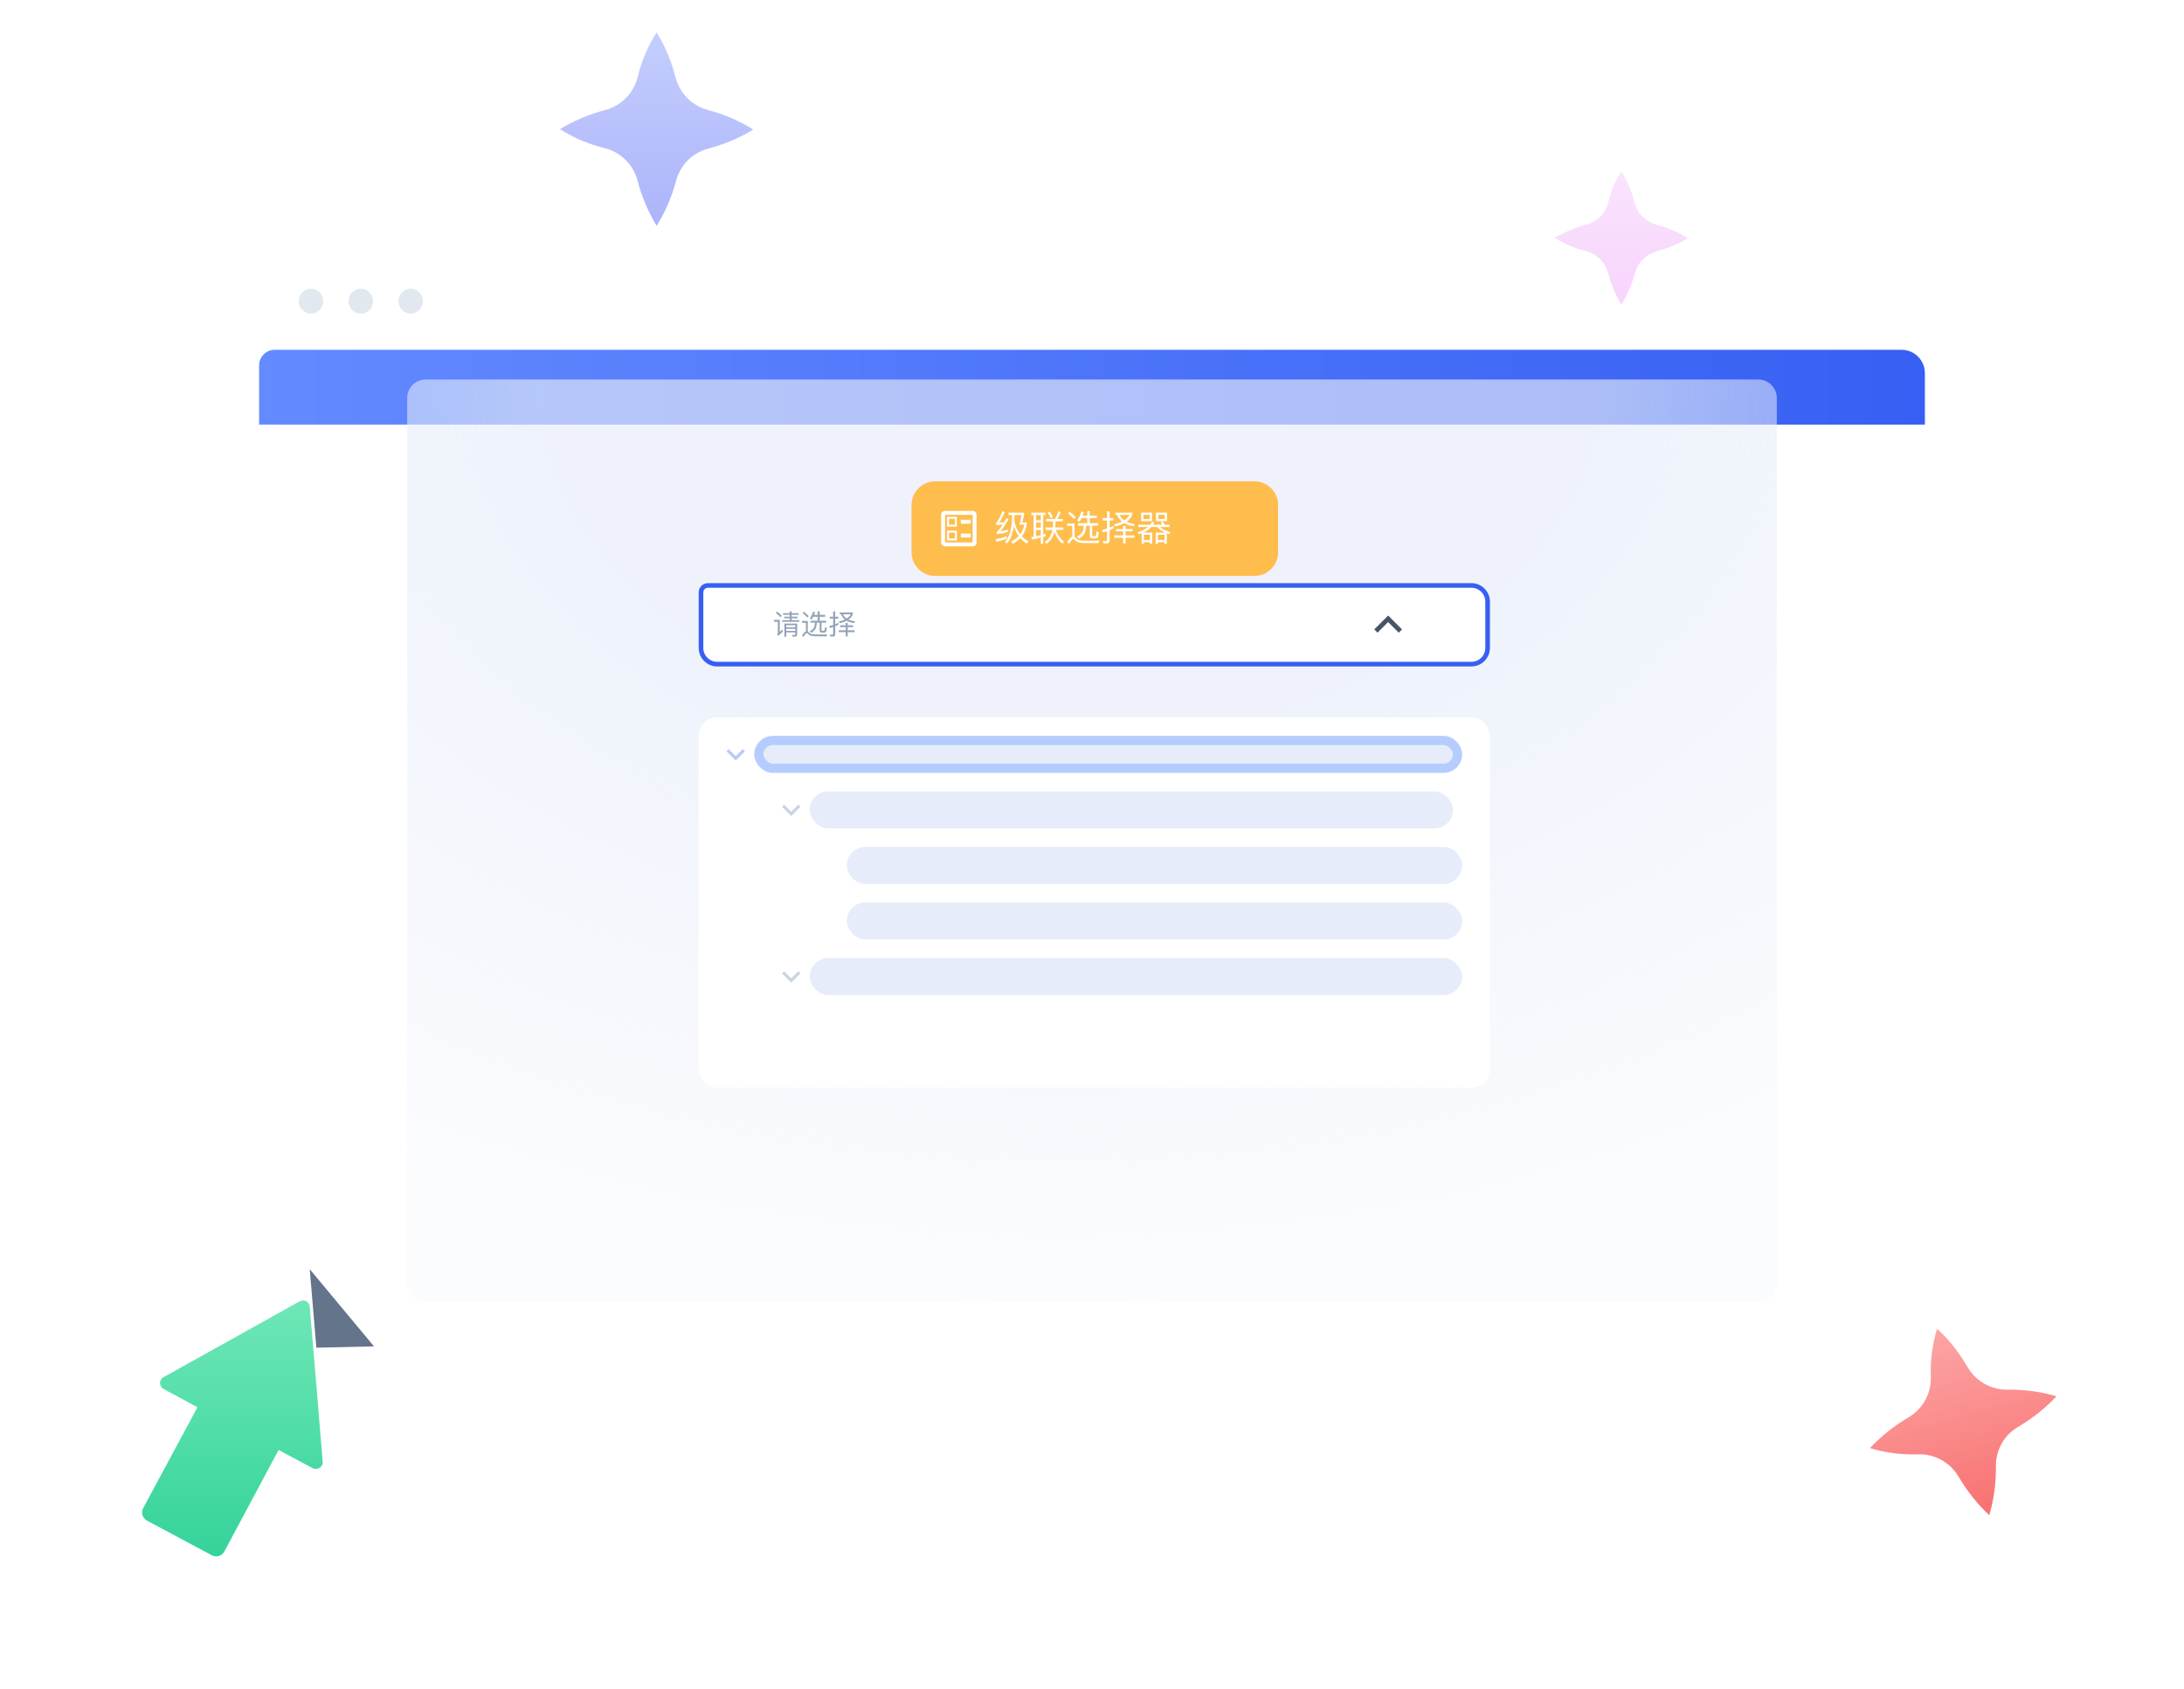 <svg width="472" height="365" viewBox="0 0 472 365" fill="none" xmlns="http://www.w3.org/2000/svg">
<g filter="url(#filter0_d)">
<path d="M402.563 57H69.437C62.016 57 56 63.016 56 70.437V277.076C56 284.497 62.016 290.514 69.437 290.514H402.563C409.984 290.514 416 284.497 416 277.076V70.437C416 63.016 409.984 57 402.563 57Z" fill="white"/>
</g>
<g filter="url(#filter1_d)">
<path d="M410.961 57H59.359C57.504 57 56 58.504 56 60.359V73.166H416V62.039C416 59.256 413.744 57 410.961 57Z" fill="url(#paint0_linear)"/>
</g>
<path d="M380 82H92C89.791 82 88 83.791 88 86V277.385C88 279.594 89.791 281.385 92 281.385H380C382.209 281.385 384 279.594 384 277.385V86C384 83.791 382.209 82 380 82Z" fill="url(#paint1_radial)"/>
<path d="M67.193 67.776C68.655 67.776 69.84 66.57 69.84 65.082C69.84 63.593 68.655 62.387 67.193 62.387C65.731 62.387 64.546 63.593 64.546 65.082C64.546 66.57 65.731 67.776 67.193 67.776Z" fill="#E2E8F0"/>
<path d="M77.972 67.776C79.434 67.776 80.619 66.57 80.619 65.082C80.619 63.593 79.434 62.387 77.972 62.387C76.51 62.387 75.325 63.593 75.325 65.082C75.325 66.57 76.51 67.776 77.972 67.776Z" fill="#E2E8F0"/>
<path d="M88.751 67.776C90.213 67.776 91.398 66.57 91.398 65.082C91.398 63.593 90.213 62.387 88.751 62.387C87.289 62.387 86.104 63.593 86.104 65.082C86.104 66.57 87.289 67.776 88.751 67.776Z" fill="#E2E8F0"/>
<g filter="url(#filter2_d)">
<path d="M197 101.111C197 98.288 199.288 96 202.111 96H271.111C273.934 96 276.222 98.288 276.222 101.111V111.333C276.222 114.156 273.934 116.444 271.111 116.444H202.111C199.288 116.444 197 114.156 197 111.333V101.111Z" fill="#FFBD4D"/>
<g clip-path="url(#clip0)">
<path d="M207.648 104.306H209.778V105.157H207.648V104.306ZM207.648 107.287H209.778V108.139H207.648V107.287ZM210.204 102.389H204.241C203.772 102.389 203.389 102.772 203.389 103.241V109.204C203.389 109.672 203.772 110.056 204.241 110.056H210.204C210.672 110.056 211.056 109.672 211.056 109.204V103.241C211.056 102.772 210.672 102.389 210.204 102.389ZM210.204 109.204H204.241V103.241H210.204V109.204ZM206.796 103.667H204.667V105.796H206.796V103.667ZM206.37 105.37H205.093V104.093H206.37V105.37ZM206.796 106.648H204.667V108.778H206.796V106.648ZM206.37 108.352H205.093V107.074H206.37V108.352Z" fill="white"/>
</g>
<path d="M217.557 107.871C216.882 108.14 216.093 108.354 215.196 108.515L215.265 109.052C216.123 108.891 216.882 108.669 217.557 108.393V107.871ZM216.622 102.451C216.3 103.325 215.916 104.107 215.479 104.789C215.41 104.889 215.334 104.958 215.249 104.989L215.387 105.495C215.832 105.441 216.277 105.38 216.721 105.311C216.292 106.001 215.924 106.484 215.617 106.775C215.548 106.836 215.464 106.89 215.364 106.928L215.51 107.427C216.254 107.335 217.036 107.174 217.848 106.928V106.43C217.296 106.599 216.737 106.737 216.185 106.836C216.66 106.307 217.25 105.418 217.971 104.176L217.488 104C217.327 104.283 217.174 104.552 217.028 104.812C216.66 104.874 216.292 104.92 215.924 104.958C216.338 104.391 216.744 103.624 217.143 102.658L216.622 102.451ZM218.715 103.294V103.708C218.699 106.185 218.193 107.979 217.197 109.098L217.603 109.458C218.377 108.584 218.883 107.335 219.113 105.717C219.351 106.499 219.704 107.204 220.164 107.825C219.727 108.285 219.182 108.676 218.538 108.991L218.845 109.497C219.504 109.175 220.072 108.776 220.532 108.285C220.915 108.73 221.383 109.129 221.919 109.481L222.264 109.021C221.728 108.684 221.26 108.308 220.861 107.879C221.413 107.151 221.766 106.254 221.927 105.196V104.889H220.953C221.076 104.398 221.199 103.808 221.321 103.118V102.773H217.956V103.294H218.715ZM220.486 107.442C219.842 106.622 219.42 105.648 219.228 104.529C219.244 104.268 219.251 103.992 219.251 103.708V103.294H220.754C220.593 104.207 220.447 104.897 220.309 105.372H221.375C221.222 106.162 220.93 106.852 220.486 107.442ZM226.082 104.13V104.651H227.585V105.004C227.577 105.341 227.554 105.663 227.524 105.97H225.967V106.499H227.447C227.209 107.695 226.657 108.554 225.799 109.075L226.128 109.512C227.002 108.945 227.593 108.071 227.892 106.89C228.114 107.741 228.666 108.607 229.548 109.481L229.931 109.075C228.98 108.201 228.413 107.342 228.229 106.499H229.816V105.97H228.053C228.091 105.625 228.114 105.265 228.114 104.881V104.651H229.686V104.13H228.543C228.789 103.731 229.019 103.248 229.249 102.666L228.743 102.474C228.536 103.064 228.283 103.616 227.991 104.13H226.082ZM226.841 102.52L226.42 102.788C226.726 103.233 226.964 103.632 227.14 104L227.554 103.716C227.386 103.371 227.148 102.972 226.841 102.52ZM222.908 102.773V103.287H223.376V107.986L222.893 108.063L223.031 108.584C223.69 108.462 224.319 108.316 224.932 108.163V109.527H225.461V108.017C225.63 107.971 225.806 107.917 225.975 107.864V107.327C225.806 107.381 225.638 107.434 225.461 107.496V103.287H225.96V102.773H222.908ZM223.905 107.887V106.514H224.932V107.649C224.595 107.733 224.258 107.81 223.905 107.887ZM223.905 106.008V104.912H224.932V106.008H223.905ZM223.905 104.414V103.287H224.932V104.414H223.905ZM231.188 102.581L230.813 102.942C231.357 103.371 231.786 103.777 232.101 104.161L232.484 103.777C232.131 103.379 231.702 102.98 231.188 102.581ZM235.643 109.351H237.421L237.559 108.799C237.352 108.814 237.061 108.822 236.693 108.83C236.31 108.837 235.934 108.845 235.566 108.845C234.968 108.845 234.462 108.837 234.063 108.83C233.603 108.814 233.258 108.753 233.021 108.646C232.806 108.546 232.607 108.385 232.423 108.163C232.361 108.094 232.3 108.032 232.239 107.986V105.119H230.636V105.625H231.725V107.956C231.403 108.094 231.043 108.492 230.629 109.144L231.043 109.52C231.472 108.799 231.779 108.446 231.97 108.446C232.062 108.446 232.162 108.508 232.269 108.638C232.507 108.914 232.775 109.106 233.074 109.198C233.381 109.282 233.787 109.328 234.278 109.336C234.769 109.343 235.229 109.351 235.643 109.351ZM234.983 102.436V103.417H233.971C234.063 103.172 234.148 102.919 234.224 102.65L233.695 102.543C233.511 103.233 233.212 103.869 232.798 104.444L233.281 104.743C233.45 104.498 233.603 104.237 233.741 103.946H234.983V105.042H232.99V105.579H234.224C234.201 106.054 234.125 106.468 233.994 106.806C233.795 107.266 233.389 107.649 232.768 107.956L233.128 108.393C233.849 108.017 234.316 107.534 234.516 106.951C234.646 106.568 234.723 106.108 234.746 105.579H235.52V107.756C235.52 107.925 235.566 108.063 235.673 108.17C235.773 108.278 235.919 108.331 236.118 108.331H236.67C236.931 108.324 237.115 108.262 237.222 108.155C237.337 108.032 237.421 107.657 237.467 107.02L236.984 106.859C236.954 107.404 236.892 107.71 236.8 107.779C236.739 107.825 236.662 107.848 236.555 107.848H236.279C236.11 107.848 236.034 107.772 236.034 107.634V105.579H237.322V105.042H235.52V103.946H237.053V103.417H235.52V102.436H234.983ZM241.055 102.765V103.264H241.439C241.653 103.846 241.998 104.329 242.481 104.72C242.006 104.95 241.439 105.134 240.787 105.288L241.048 105.755C241.791 105.571 242.435 105.341 242.972 105.05C243.524 105.372 244.229 105.594 245.073 105.709L245.272 105.219C244.574 105.127 243.976 104.966 243.486 104.736C244.068 104.322 244.467 103.823 244.689 103.225V102.765H241.055ZM241.983 103.264H244.107C243.869 103.724 243.493 104.115 242.972 104.444C242.52 104.138 242.19 103.739 241.983 103.264ZM239.131 109.42C239.583 109.42 239.813 109.198 239.813 108.753V106.553C240.112 106.43 240.404 106.3 240.687 106.162V105.602C240.396 105.748 240.105 105.886 239.813 106.008V104.46H240.672V103.931H239.813V102.482H239.246V103.931H238.311V104.46H239.246V106.215C238.901 106.33 238.548 106.43 238.188 106.514L238.326 107.066C238.633 106.974 238.939 106.875 239.246 106.767V108.607C239.246 108.807 239.139 108.914 238.939 108.914C238.748 108.914 238.548 108.899 238.349 108.883L238.464 109.42H239.131ZM241.186 106.307V106.813H242.719V107.687H240.795V108.201H242.719V109.412H243.256V108.201H245.157V107.687H243.256V106.813H244.766V106.307H243.256V105.633H242.719V106.307H241.186ZM246.629 102.75V104.613H248.967V102.75H246.629ZM248.461 104.145H247.127V103.225H248.461V104.145ZM249.818 102.75V104.613H252.203V102.75H249.818ZM251.704 104.145H250.324V103.225H251.704V104.145ZM246.008 105.38V105.87H248.124C247.587 106.33 246.836 106.706 245.855 106.997L246.108 107.45C246.322 107.381 246.529 107.312 246.736 107.235V109.497H247.219V109.167H248.53V109.497H249.021V107.082H247.097C247.817 106.76 248.392 106.361 248.822 105.87H250.117C250.501 106.338 251.068 106.744 251.804 107.082H249.757V109.497H250.248V109.167H251.681V109.497H252.172V107.243C252.341 107.304 252.517 107.373 252.709 107.434L252.931 106.967C251.942 106.698 251.198 106.33 250.7 105.87H252.77V105.38H251.712C251.589 105.142 251.451 104.92 251.29 104.705L250.823 104.858C250.945 105.012 251.06 105.188 251.168 105.38H249.19C249.297 105.196 249.397 105.012 249.473 104.812L248.944 104.759C248.852 104.973 248.737 105.18 248.592 105.38H246.008ZM247.219 108.692V107.542H248.53V108.692H247.219ZM250.248 108.692V107.542H251.681V108.692H250.248Z" fill="white"/>
</g>
<g filter="url(#filter3_b)">
<rect x="417" y="330" width="16" height="16" rx="8" fill="white" fill-opacity="0.2"/>
</g>
<path opacity="0.65" d="M153.1 32.1C156.5 31.2 159.8 29.8 162.8 28C159.8 26.1 156.5 24.7 153.1 23.8C149.6 22.9 146.9 20.2 146 16.7C145.1 13.3 143.8 10 141.9 7C140 10 138.6 13.3 137.8 16.7C136.9 20.2 134.2 22.9 130.7 23.8C127.3 24.7 124 26.1 121 27.9C124 29.8 127.3 31.2 130.7 32C134.2 32.9 136.9 35.6 137.8 39.1C138.7 42.5 140.1 45.8 141.9 48.8C143.8 45.8 145.2 42.5 146.1 39.1C147 35.7 149.6 33 153.1 32.1Z" fill="url(#paint2_linear)"/>
<path opacity="0.32" d="M358.117 54.294C360.459 53.674 362.733 52.709 364.8 51.469C362.733 50.16 360.459 49.195 358.117 48.575C355.705 47.955 353.845 46.095 353.225 43.683C352.605 41.341 351.709 39.067 350.4 37C349.091 39.067 348.126 41.341 347.575 43.683C346.955 46.095 345.095 47.955 342.683 48.575C340.341 49.195 338.067 50.16 336 51.4C338.067 52.709 340.341 53.674 342.683 54.225C345.095 54.845 346.955 56.705 347.575 59.117C348.195 61.459 349.16 63.733 350.4 65.8C351.709 63.733 352.674 61.459 353.294 59.117C353.914 56.774 355.705 54.914 358.117 54.294Z" fill="url(#paint3_linear)"/>
<path d="M66.939 274.237L80.826 290.916L68.37 291.203L66.939 274.237Z" fill="#64748B"/>
<g filter="url(#filter4_d)">
<path d="M67.582 309.242C68.298 309.6 69.229 309.314 69.587 308.598C69.73 308.383 69.802 308.097 69.73 307.811L68.37 291.274L66.938 274.309C66.867 273.521 66.151 272.877 65.363 273.02C65.148 273.02 65.005 273.092 64.791 273.163L49.901 281.467L35.369 289.556C34.653 289.914 34.367 290.845 34.796 291.561C34.939 291.847 35.154 291.99 35.369 292.133L42.671 296.071L30.95 317.856C30.426 318.831 30.792 320.046 31.768 320.568L45.775 328.057C46.749 328.578 47.961 328.21 48.482 327.236L60.209 305.305L67.582 309.242Z" fill="url(#paint4_linear)"/>
</g>
<g filter="url(#filter5_d)">
<rect x="151" y="147" width="171" height="80" rx="4" fill="white"/>
</g>
<rect x="175" y="171" width="139" height="8" rx="4" fill="#E6ECF9"/>
<path d="M172.53 173.863L171 175.39L169.47 173.863L169 174.333L171 176.333L173 174.333L172.53 173.863Z" fill="#CBD5E1"/>
<rect x="175" y="207" width="141" height="8" rx="4" fill="#E6ECF9"/>
<path d="M172.53 209.863L171 211.39L169.47 209.863L169 210.333L171 212.333L173 210.333L172.53 209.863Z" fill="#CBD5E1"/>
<path d="M160.53 161.863L159 163.39L157.47 161.863L157 162.333L159 164.333L161 162.333L160.53 161.863Z" fill="#B5CCFF"/>
<rect x="164" y="160" width="151" height="6" rx="3" fill="#E6ECF9" stroke="#B5CCFF" stroke-width="2"/>
<rect x="183" y="183" width="133" height="8" rx="4" fill="#E6ECF9"/>
<rect x="183" y="195" width="133" height="8" rx="4" fill="#E6ECF9"/>
<path d="M436.185 308.278C439.217 306.495 442.017 304.257 444.421 301.715C441.02 300.694 437.464 300.236 433.948 300.286C430.335 300.362 427.007 298.49 425.197 295.362C423.413 292.331 421.272 289.503 418.634 287.126C417.613 290.528 417.154 294.083 417.3 297.573C417.377 301.186 415.505 304.513 412.377 306.324C409.345 308.107 406.545 310.344 404.141 312.886C407.542 313.907 411.097 314.366 414.587 314.22C418.2 314.143 421.528 316.016 423.338 319.143C425.121 322.175 427.359 324.975 429.901 327.379C430.922 323.978 431.381 320.423 431.331 316.906C431.281 313.389 433.057 310.088 436.185 308.278Z" fill="url(#paint5_linear)"/>
<g filter="url(#filter6_b)">
<path d="M436.185 308.278C439.217 306.495 442.017 304.257 444.421 301.715C441.02 300.694 437.464 300.236 433.948 300.286C430.335 300.362 427.007 298.49 425.197 295.362C423.413 292.331 421.272 289.503 418.634 287.126C417.613 290.528 417.154 294.083 417.3 297.573C417.377 301.186 415.505 304.513 412.377 306.324C409.345 308.107 406.545 310.344 404.141 312.886C407.542 313.907 411.097 314.366 414.587 314.22C418.2 314.143 421.528 316.016 423.338 319.143C425.121 322.175 427.359 324.975 429.901 327.379C430.922 323.978 431.381 320.423 431.331 316.906C431.281 313.389 433.057 310.088 436.185 308.278Z" fill="url(#paint6_linear)" fill-opacity="0.33"/>
</g>
<path d="M151.5 128C151.5 127.172 152.172 126.5 153 126.5H318C319.933 126.5 321.5 128.067 321.5 130V140C321.5 141.933 319.933 143.5 318 143.5H155C153.067 143.5 151.5 141.933 151.5 140V128Z" fill="white"/>
<path d="M170.684 132.098V132.488H169.232V132.842H170.684V133.244H169.472V133.592H170.684V134H169.064V134.36H172.736V134H171.098V133.592H172.37V133.244H171.098V132.842H172.586V132.488H171.098V132.098H170.684ZM169.934 135.872H171.872V136.31H169.934V135.872ZM171.872 135.536H169.934V135.092H171.872V135.536ZM169.934 136.646H171.872V136.988C171.872 137.126 171.794 137.198 171.65 137.198L171.17 137.18L171.272 137.564H171.776C172.112 137.564 172.286 137.402 172.286 137.078V134.738H169.52V137.6H169.934V136.646ZM167.978 132.164L167.672 132.458C168.104 132.782 168.446 133.088 168.698 133.376L168.992 133.076C168.716 132.77 168.38 132.464 167.978 132.164ZM167.252 133.934V134.348H168.11V136.73C168.11 136.832 168.062 136.922 167.972 137.006L168.14 137.39C168.512 137.12 168.872 136.808 169.208 136.46L169.094 136.004C168.89 136.214 168.704 136.4 168.524 136.568V133.934H167.252ZM173.756 132.194L173.462 132.476C173.888 132.812 174.224 133.13 174.47 133.43L174.77 133.13C174.494 132.818 174.158 132.506 173.756 132.194ZM177.242 137.492H178.634L178.742 137.06C178.58 137.072 178.352 137.078 178.064 137.084C177.764 137.09 177.47 137.096 177.182 137.096C176.714 137.096 176.318 137.09 176.006 137.084C175.646 137.072 175.376 137.024 175.19 136.94C175.022 136.862 174.866 136.736 174.722 136.562C174.674 136.508 174.626 136.46 174.578 136.424V134.18H173.324V134.576H174.176V136.4C173.924 136.508 173.642 136.82 173.318 137.33L173.642 137.624C173.978 137.06 174.218 136.784 174.368 136.784C174.44 136.784 174.518 136.832 174.602 136.934C174.788 137.15 174.998 137.3 175.232 137.372C175.472 137.438 175.79 137.474 176.174 137.48C176.558 137.486 176.918 137.492 177.242 137.492ZM176.726 132.08V132.848H175.934C176.006 132.656 176.072 132.458 176.132 132.248L175.718 132.164C175.574 132.704 175.34 133.202 175.016 133.652L175.394 133.886C175.526 133.694 175.646 133.49 175.754 133.262H176.726V134.12H175.166V134.54H176.132C176.114 134.912 176.054 135.236 175.952 135.5C175.796 135.86 175.478 136.16 174.992 136.4L175.274 136.742C175.838 136.448 176.204 136.07 176.36 135.614C176.462 135.314 176.522 134.954 176.54 134.54H177.146V136.244C177.146 136.376 177.182 136.484 177.266 136.568C177.344 136.652 177.458 136.694 177.614 136.694H178.046C178.25 136.688 178.394 136.64 178.478 136.556C178.568 136.46 178.634 136.166 178.67 135.668L178.292 135.542C178.268 135.968 178.22 136.208 178.148 136.262C178.1 136.298 178.04 136.316 177.956 136.316H177.74C177.608 136.316 177.548 136.256 177.548 136.148V134.54H178.556V134.12H177.146V133.262H178.346V132.848H177.146V132.08H176.726ZM181.478 132.338V132.728H181.778C181.946 133.184 182.216 133.562 182.594 133.868C182.222 134.048 181.778 134.192 181.268 134.312L181.472 134.678C182.054 134.534 182.558 134.354 182.978 134.126C183.41 134.378 183.962 134.552 184.622 134.642L184.778 134.258C184.232 134.186 183.764 134.06 183.38 133.88C183.836 133.556 184.148 133.166 184.322 132.698V132.338H181.478ZM182.204 132.728H183.866C183.68 133.088 183.386 133.394 182.978 133.652C182.624 133.412 182.366 133.1 182.204 132.728ZM179.972 137.546C180.326 137.546 180.506 137.372 180.506 137.024V135.302C180.74 135.206 180.968 135.104 181.19 134.996V134.558C180.962 134.672 180.734 134.78 180.506 134.876V133.664H181.178V133.25H180.506V132.116H180.062V133.25H179.33V133.664H180.062V135.038C179.792 135.128 179.516 135.206 179.234 135.272L179.342 135.704C179.582 135.632 179.822 135.554 180.062 135.47V136.91C180.062 137.066 179.978 137.15 179.822 137.15C179.672 137.15 179.516 137.138 179.36 137.126L179.45 137.546H179.972ZM181.58 135.11V135.506H182.78V136.19H181.274V136.592H182.78V137.54H183.2V136.592H184.688V136.19H183.2V135.506H184.382V135.11H183.2V134.582H182.78V135.11H181.58Z" fill="#94A3B8"/>
<path d="M297.705 136.705L300 134.415L302.295 136.705L303 136L300 133L297 136L297.705 136.705Z" fill="#475569"/>
<path d="M151.5 128C151.5 127.172 152.172 126.5 153 126.5H318C319.933 126.5 321.5 128.067 321.5 130V140C321.5 141.933 319.933 143.5 318 143.5H155C153.067 143.5 151.5 141.933 151.5 140V128Z" stroke="#375FF3"/>
<defs>
<filter id="filter0_d" x="8.97" y="23.407" width="454.06" height="327.574" filterUnits="userSpaceOnUse" color-interpolation-filters="sRGB">
<feFlood flood-opacity="0" result="BackgroundImageFix"/>
<feColorMatrix in="SourceAlpha" type="matrix" values="0 0 0 0 0 0 0 0 0 0 0 0 0 0 0 0 0 0 127 0" result="hardAlpha"/>
<feMorphology radius="6.719" operator="dilate" in="SourceAlpha" result="effect1_dropShadow"/>
<feOffset dy="13.437"/>
<feGaussianBlur stdDeviation="20.156"/>
<feColorMatrix type="matrix" values="0 0 0 0 0.58 0 0 0 0 0.639 0 0 0 0 0.722 0 0 0 0.25 0"/>
<feBlend mode="normal" in2="BackgroundImageFix" result="effect1_dropShadow"/>
<feBlend mode="normal" in="SourceGraphic" in2="effect1_dropShadow" result="shape"/>
</filter>
<filter id="filter1_d" x="0.25" y="19.833" width="471.5" height="127.666" filterUnits="userSpaceOnUse" color-interpolation-filters="sRGB">
<feFlood flood-opacity="0" result="BackgroundImageFix"/>
<feColorMatrix in="SourceAlpha" type="matrix" values="0 0 0 0 0 0 0 0 0 0 0 0 0 0 0 0 0 0 127 0" result="hardAlpha"/>
<feOffset dy="18.583"/>
<feGaussianBlur stdDeviation="27.875"/>
<feComposite in2="hardAlpha" operator="out"/>
<feColorMatrix type="matrix" values="0 0 0 0 0.216 0 0 0 0 0.373 0 0 0 0 0.953 0 0 0 0.25 0"/>
<feBlend mode="normal" in2="BackgroundImageFix" result="effect1_dropShadow"/>
<feBlend mode="normal" in="SourceGraphic" in2="effect1_dropShadow" result="shape"/>
</filter>
<filter id="filter2_d" x="169" y="76" width="135.222" height="76.445" filterUnits="userSpaceOnUse" color-interpolation-filters="sRGB">
<feFlood flood-opacity="0" result="BackgroundImageFix"/>
<feColorMatrix in="SourceAlpha" type="matrix" values="0 0 0 0 0 0 0 0 0 0 0 0 0 0 0 0 0 0 127 0" result="hardAlpha"/>
<feMorphology radius="4" operator="dilate" in="SourceAlpha" result="effect1_dropShadow"/>
<feOffset dy="8"/>
<feGaussianBlur stdDeviation="12"/>
<feColorMatrix type="matrix" values="0 0 0 0 0.58 0 0 0 0 0.639 0 0 0 0 0.722 0 0 0 0.25 0"/>
<feBlend mode="normal" in2="BackgroundImageFix" result="effect1_dropShadow"/>
<feBlend mode="normal" in="SourceGraphic" in2="effect1_dropShadow" result="shape"/>
</filter>
<filter id="filter3_b" x="395" y="308" width="60" height="60" filterUnits="userSpaceOnUse" color-interpolation-filters="sRGB">
<feFlood flood-opacity="0" result="BackgroundImageFix"/>
<feGaussianBlur in="BackgroundImage" stdDeviation="11"/>
<feComposite in2="SourceAlpha" operator="in" result="effect1_backgroundBlur"/>
<feBlend mode="normal" in="SourceGraphic" in2="effect1_backgroundBlur" result="shape"/>
</filter>
<filter id="filter4_d" x="2.711" y="253" width="95.047" height="111.294" filterUnits="userSpaceOnUse" color-interpolation-filters="sRGB">
<feFlood flood-opacity="0" result="BackgroundImageFix"/>
<feColorMatrix in="SourceAlpha" type="matrix" values="0 0 0 0 0 0 0 0 0 0 0 0 0 0 0 0 0 0 127 0" result="hardAlpha"/>
<feMorphology radius="4" operator="dilate" in="SourceAlpha" result="effect1_dropShadow"/>
<feOffset dy="8"/>
<feGaussianBlur stdDeviation="12"/>
<feColorMatrix type="matrix" values="0 0 0 0 0.58 0 0 0 0 0.639 0 0 0 0 0.722 0 0 0 0.25 0"/>
<feBlend mode="normal" in2="BackgroundImageFix" result="effect1_dropShadow"/>
<feBlend mode="normal" in="SourceGraphic" in2="effect1_dropShadow" result="shape"/>
</filter>
<filter id="filter5_d" x="123" y="127" width="227" height="136" filterUnits="userSpaceOnUse" color-interpolation-filters="sRGB">
<feFlood flood-opacity="0" result="BackgroundImageFix"/>
<feColorMatrix in="SourceAlpha" type="matrix" values="0 0 0 0 0 0 0 0 0 0 0 0 0 0 0 0 0 0 127 0" result="hardAlpha"/>
<feMorphology radius="4" operator="dilate" in="SourceAlpha" result="effect1_dropShadow"/>
<feOffset dy="8"/>
<feGaussianBlur stdDeviation="12"/>
<feColorMatrix type="matrix" values="0 0 0 0 0.58 0 0 0 0 0.639 0 0 0 0 0.722 0 0 0 0.25 0"/>
<feBlend mode="normal" in2="BackgroundImageFix" result="effect1_dropShadow"/>
<feBlend mode="normal" in="SourceGraphic" in2="effect1_dropShadow" result="shape"/>
</filter>
<filter id="filter6_b" x="376.507" y="259.493" width="95.52" height="95.52" filterUnits="userSpaceOnUse" color-interpolation-filters="sRGB">
<feFlood flood-opacity="0" result="BackgroundImageFix"/>
<feGaussianBlur in="BackgroundImage" stdDeviation="11"/>
<feComposite in2="SourceAlpha" operator="in" result="effect1_backgroundBlur"/>
<feBlend mode="normal" in="SourceGraphic" in2="effect1_backgroundBlur" result="shape"/>
</filter>
<linearGradient id="paint0_linear" x1="56" y1="65.083" x2="416" y2="65.083" gradientUnits="userSpaceOnUse">
<stop stop-color="#638AFF"/>
<stop offset="1" stop-color="#375FF3"/>
</linearGradient>
<radialGradient id="paint1_radial" cx="0" cy="0" r="1" gradientUnits="userSpaceOnUse" gradientTransform="translate(231.611 82.007) rotate(88.739) scale(199.425 295.918)">
<stop offset="0.392" stop-color="#E6ECF9" stop-opacity="0.65"/>
<stop offset="1" stop-color="#E6ECF9" stop-opacity="0.15"/>
</radialGradient>
<linearGradient id="paint2_linear" x1="141.9" y1="7" x2="141.9" y2="48.8" gradientUnits="userSpaceOnUse">
<stop stop-color="#A5B4FC"/>
<stop offset="1" stop-color="#818CF8"/>
</linearGradient>
<linearGradient id="paint3_linear" x1="350.4" y1="37" x2="350.4" y2="65.8" gradientUnits="userSpaceOnUse">
<stop stop-color="#F0ABFC"/>
<stop offset="1" stop-color="#E879F9"/>
</linearGradient>
<linearGradient id="paint4_linear" x1="49.879" y1="273" x2="49.879" y2="329" gradientUnits="userSpaceOnUse">
<stop stop-color="#6EE7B7"/>
<stop offset="1" stop-color="#34D399"/>
</linearGradient>
<linearGradient id="paint5_linear" x1="418.634" y1="287.126" x2="429.901" y2="327.379" gradientUnits="userSpaceOnUse">
<stop stop-color="#FCA5A5"/>
<stop offset="1" stop-color="#F87171"/>
</linearGradient>
<linearGradient id="paint6_linear" x1="418.634" y1="287.126" x2="429.901" y2="327.379" gradientUnits="userSpaceOnUse">
<stop stop-color="#FCA5A5"/>
<stop offset="1" stop-color="#F87171"/>
</linearGradient>
<clipPath id="clip0">
<rect width="10.222" height="10.222" fill="white" transform="translate(202.111 101.111)"/>
</clipPath>
</defs>
</svg>
